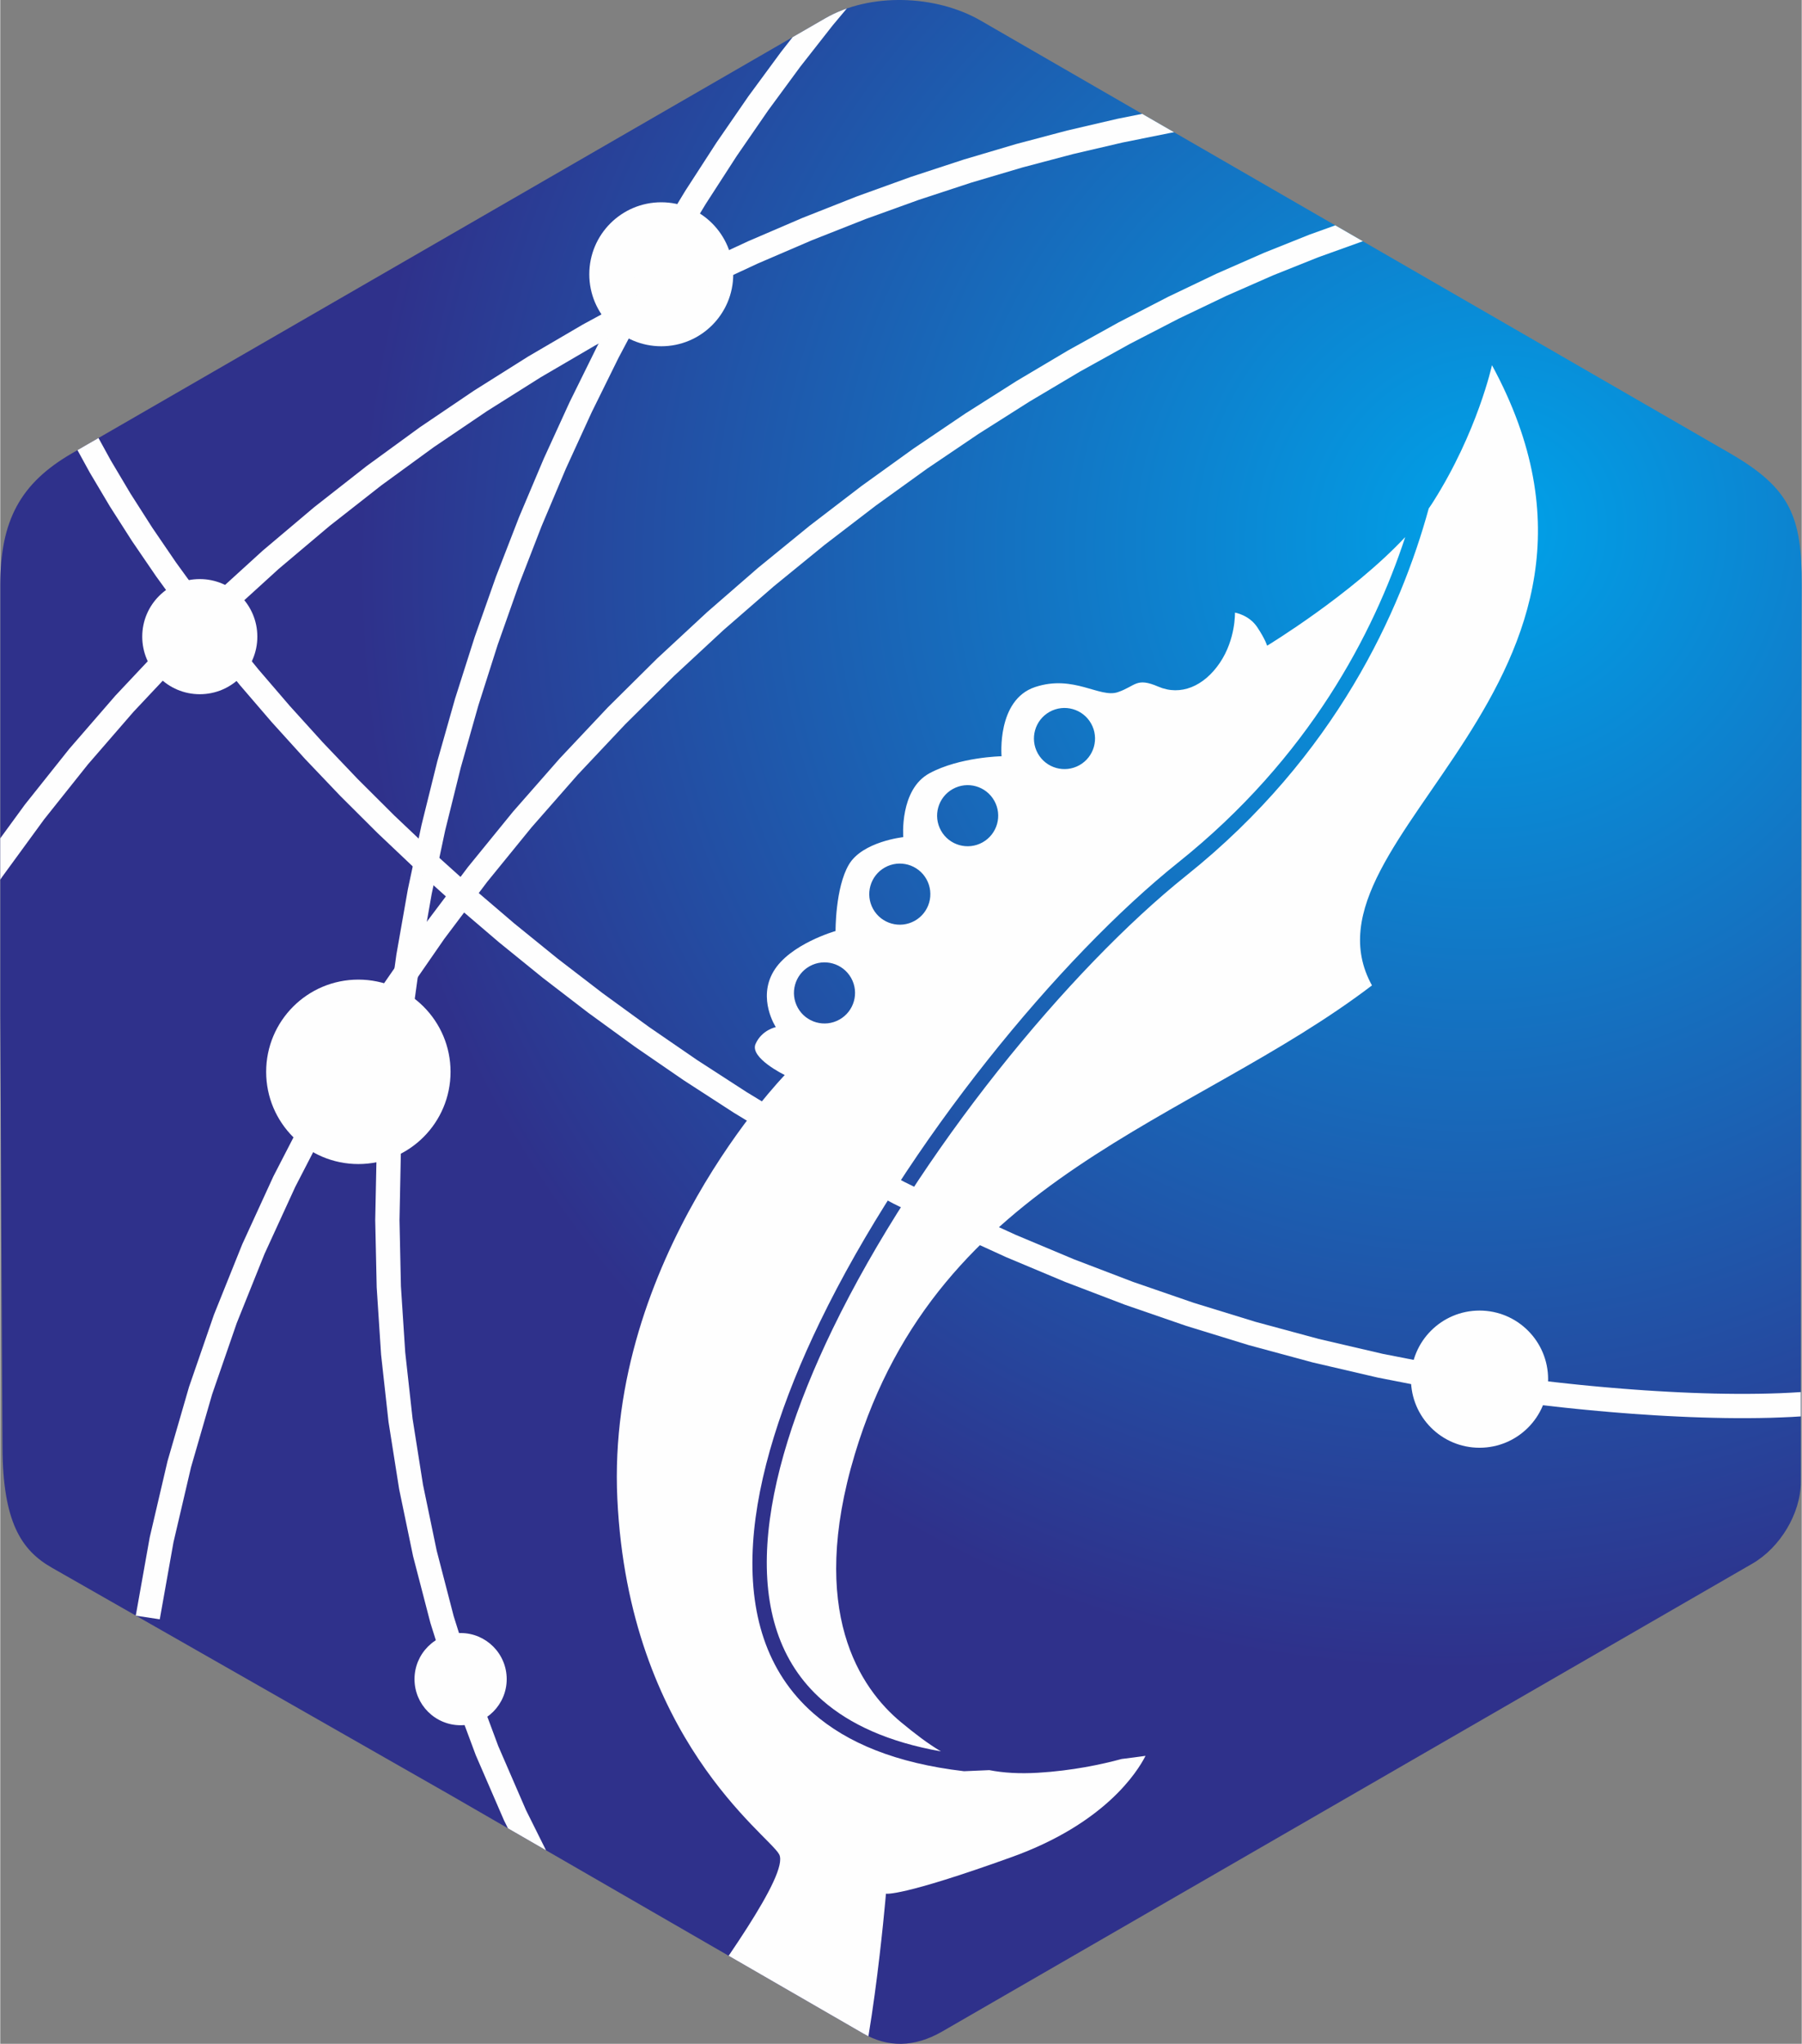 <?xml version="1.0" encoding="UTF-8"?>
<!DOCTYPE svg PUBLIC "-//W3C//DTD SVG 1.1//EN" "http://www.w3.org/Graphics/SVG/1.1/DTD/svg11.dtd">
<!-- Creator: CorelDRAW 2020 (64-Bit) -->
<svg xmlns="http://www.w3.org/2000/svg" xml:space="preserve" width="814px" height="923px" version="1.1" shape-rendering="geometricPrecision" text-rendering="geometricPrecision" image-rendering="optimizeQuality" fill-rule="evenodd" clip-rule="evenodd"
viewBox="0 0 80.074 90.822"
 xmlns:xlink="http://www.w3.org/1999/xlink"
 xmlns:xodm="http://www.corel.com/coreldraw/odm/2003">
 <rect x="0" y="0" width="80.074" height="90.822" fill="#808080" stroke="none"/>
 <defs>
   <radialGradient id="id0" gradientUnits="userSpaceOnUse" gradientTransform="matrix(-1.403 1.558 -1.502 -1.352 195 -48)" cx="66.462" cy="23.614" r="24.522" fx="66.462" fy="23.614">
    <stop offset="0" stop-opacity="1" stop-color="#00A2E9"/>
    <stop offset="1" stop-opacity="1" stop-color="#2F318B"/>
   </radialGradient>
   <clipPath id="id1">
    <path d="M43.585 0.919l16.471 9.509 16.821 9.711c2.714,1.568 3.204,2.833 3.197,5.874l-0.042 19.044 0 20.798c0,1.404 -0.931,2.923 -2.147,3.625l-17.829 10.294 -18.187 10.5c-1.245,0.719 -2.429,0.713 -3.517,0.085l-18.333 -10.585 -17.721 -10.107c-1.376,-0.784 -2.183,-2.045 -2.2,-5.363l-0.098 -19.203 0 -19.088c0,-2.886 0.892,-4.542 3.197,-5.874l16.822 -9.711 16.651 -9.614c1.997,-1.153 4.919,-1.048 6.915,0.105z"/>
   </clipPath>
 </defs>
 <g id="Layer_x0020_1">
  <path fill="url(#id0)" d="M43.585 0.919l16.471 9.509 16.821 9.711c2.714,1.568 3.204,2.833 3.197,5.874l-0.042 19.044 0 20.798c0,1.404 -0.931,2.923 -2.147,3.625l-17.829 10.294 -18.187 10.5c-1.245,0.719 -2.429,0.713 -3.517,0.085l-18.333 -10.585 -17.721 -10.107c-1.376,-0.784 -2.183,-2.045 -2.2,-5.363l-0.098 -19.203 0 -19.088c0,-2.886 0.892,-4.542 3.197,-5.874l16.822 -9.711 16.651 -9.614c1.997,-1.153 4.919,-1.048 6.915,0.105z"/>
  <g clip-path="url(#id1)">
   <g id="_2977759689312">
    <circle fill="#FEFEFE" cx="29.381" cy="12.188" r="3.199"/>
    <circle fill="#FEFEFE" cx="15.917" cy="47.629" r="4.098"/>
    <circle fill="#FEFEFE" cx="20.462" cy="74.616" r="2.049"/>
    <circle fill="#FEFEFE" cx="65.752" cy="61.286" r="3.048"/>
    <g>
     <g>
      <polygon fill="#FEFEFE" fill-rule="nonzero" points="24.772,83.254 23.82,83.761 22.391,80.892 21.135,77.992 20.046,75.066 19.119,72.117 18.349,69.151 17.73,66.172 17.258,63.185 16.927,60.194 16.732,57.204 16.667,54.219 16.728,51.243 16.908,48.281 17.204,45.337 17.608,42.416 18.117,39.522 18.725,36.66 19.426,33.833 20.216,31.046 21.089,28.304 22.04,25.61 23.064,22.97 24.156,20.387 25.309,17.866 26.521,15.411 27.784,13.026 29.094,10.716 30.446,8.485 31.835,6.338 33.255,4.278 34.702,2.311 36.171,0.439 37.655,-1.331 38.47,-0.625 37.008,1.118 35.561,2.963 34.134,4.904 32.732,6.937 31.361,9.058 30.025,11.262 28.73,13.545 27.481,15.902 26.284,18.329 25.143,20.821 24.064,23.375 23.052,25.985 22.112,28.647 21.249,31.357 20.469,34.11 19.776,36.902 19.176,39.728 18.674,42.584 18.275,45.465 17.983,48.367 17.805,51.286 17.746,54.218 17.809,57.157 18.001,60.1 18.327,63.042 18.791,65.979 19.399,68.906 20.155,71.82 21.066,74.716 22.135,77.589 23.369,80.437 "/>
     </g>
     <g>
      <polygon fill="#FEFEFE" fill-rule="nonzero" points="7.09,71.957 6.023,71.796 6.643,68.319 7.435,64.929 8.391,61.629 9.5,58.418 10.754,55.297 12.143,52.268 13.658,49.332 15.289,46.489 17.028,43.74 18.864,41.086 20.789,38.528 22.794,36.066 24.869,33.702 27.005,31.435 29.192,29.267 31.422,27.199 33.686,25.231 35.974,23.365 38.277,21.6 40.586,19.938 42.892,18.379 45.186,16.924 47.458,15.575 49.7,14.331 51.902,13.194 54.056,12.164 56.153,11.243 58.183,10.43 60.138,9.727 62.009,9.135 63.788,8.655 65.466,8.287 65.669,9.346 64.045,9.702 62.313,10.17 60.484,10.749 58.566,11.438 56.57,12.237 54.506,13.144 52.382,14.16 50.209,15.282 47.995,16.51 45.75,17.844 43.483,19.281 41.203,20.822 38.92,22.466 36.643,24.211 34.381,26.056 32.143,28.002 29.939,30.046 27.777,32.188 25.667,34.427 23.618,36.762 21.639,39.193 19.739,41.717 17.927,44.335 16.213,47.046 14.605,49.848 13.113,52.74 11.745,55.723 10.511,58.795 9.419,61.955 8.479,65.202 7.699,68.536 "/>
     </g>
     <g>
      <path fill="#FEFEFE" fill-rule="nonzero" d="M64.354 60.728l-0.187 1.062 -2.943 -0.575 -2.891 -0.673 -2.836 -0.767 -2.782 -0.856 -2.725 -0.94 -2.668 -1.019 -2.608 -1.094 -2.548 -1.163 -2.486 -1.229 -2.423 -1.289 -2.359 -1.345 -2.294 -1.395 -2.227 -1.442 -2.158 -1.483 -2.09 -1.52 -2.018 -1.551 -1.947 -1.579 -1.874 -1.602 -1.799 -1.619 -1.723 -1.632 -1.647 -1.641 -1.568 -1.645 -1.488 -1.643 -1.408 -1.638 -1.326 -1.628 -1.242 -1.613 -1.158 -1.594 -1.072 -1.569 -0.985 -1.541 -0.896 -1.508 -0.807 -1.471 -0.715 -1.428 0.973 -0.464 0.697 1.391 0.788 1.436 0.878 1.477 0.967 1.513 1.053 1.543 1.14 1.569 1.224 1.589 1.308 1.606 1.389 1.616 1.47 1.623 1.549 1.625 1.627 1.621 1.704 1.614 1.778 1.6 1.853 1.584 1.925 1.561 1.996 1.534 2.066 1.503 2.135 1.467 2.202 1.425 2.267 1.38 2.332 1.329 2.395 1.274 2.457 1.215 2.518 1.149 2.577 1.081 2.634 1.007 2.691 0.928 2.747 0.845 2.8 0.757 2.853 0.665 2.905 0.567zm17.356 0.961l0.153 1.068 -0.421 0.056 -0.433 0.048 -0.446 0.041 -0.457 0.034 -0.467 0.029 -0.477 0.021 -0.485 0.017 -0.493 0.01 -0.499 0.005 -0.505 0 -0.51 -0.005 -0.514 -0.01 -0.516 -0.014 -0.518 -0.018 -0.519 -0.023 -0.519 -0.026 -0.518 -0.029 -0.516 -0.033 -0.513 -0.036 -0.508 -0.039 -0.504 -0.041 -0.497 -0.044 -0.491 -0.046 -0.482 -0.047 -0.474 -0.049 -0.463 -0.051 -0.453 -0.052 -0.441 -0.053 -0.427 -0.054 -0.414 -0.054 -0.399 -0.054 -0.383 -0.055 0.155 -1.067 0.377 0.053 0.393 0.054 0.408 0.053 0.422 0.053 0.435 0.053 0.447 0.051 0.458 0.05 0.467 0.049 0.477 0.047 0.485 0.045 0.491 0.043 0.498 0.041 0.502 0.038 0.506 0.036 0.509 0.032 0.51 0.029 0.512 0.026 0.511 0.022 0.51 0.018 0.507 0.014 0.505 0.009 0.499 0.005 0.495 0 0.488 -0.005 0.48 -0.01 0.472 -0.015 0.462 -0.022 0.452 -0.027 0.439 -0.033 0.427 -0.039 0.413 -0.046 0.397 -0.053z"/>
     </g>
     <g>
      <polygon fill="#FEFEFE" fill-rule="nonzero" points="-4.949,47.31 -5.908,46.815 -4.306,43.875 -2.6,41.052 -0.798,38.346 1.094,35.755 3.068,33.277 5.119,30.911 7.24,28.656 9.424,26.51 11.663,24.471 13.952,22.539 16.283,20.712 18.65,18.987 21.047,17.365 23.466,15.842 25.9,14.418 28.344,13.092 30.79,11.861 33.233,10.724 35.664,9.68 38.078,8.727 40.468,7.864 42.827,7.09 45.149,6.402 47.426,5.799 49.654,5.28 51.824,4.844 53.932,4.488 55.969,4.212 57.929,4.015 59.807,3.894 61.595,3.848 63.289,3.877 63.246,4.955 61.601,4.927 59.856,4.971 58.018,5.089 56.095,5.283 54.094,5.554 52.021,5.904 49.883,6.334 47.687,6.846 45.44,7.44 43.148,8.119 40.819,8.884 38.459,9.736 36.075,10.677 33.673,11.709 31.261,12.831 28.844,14.047 26.43,15.358 24.025,16.764 21.637,18.268 19.27,19.87 16.934,21.572 14.633,23.376 12.374,25.282 10.165,27.293 8.011,29.41 5.92,31.634 3.898,33.966 1.951,36.409 0.086,38.963 -1.69,41.63 -3.37,44.412 "/>
     </g>
    </g>
    <circle fill="#FEFEFE" cx="8.869" cy="28.291" r="2.558"/>
    <path fill="#FEFEFE" d="M28.775 94.061c0,0 -0.513,-1.283 1.31,-3.879 1.823,-2.595 5,-6.907 4.537,-7.779 -0.463,-0.872 -6.683,-5.133 -7.193,-15.795 -0.51,-10.662 7.441,-18.836 7.441,-18.836 0,0 -1.571,-0.762 -1.297,-1.383 0.275,-0.622 0.9,-0.747 0.9,-0.747 0,0 -0.824,-1.251 -0.104,-2.472 0.719,-1.22 2.759,-1.798 2.759,-1.798 0,0 -0.014,-1.924 0.592,-2.952 0.606,-1.027 2.418,-1.22 2.418,-1.22 0,0 -0.175,-2.118 1.169,-2.84 1.344,-0.723 3.2,-0.754 3.2,-0.754 0,0 -0.223,-2.505 1.49,-3.075 1.714,-0.569 2.873,0.502 3.678,0.227 0.804,-0.274 0.809,-0.672 1.798,-0.246 0.989,0.425 2.026,-0.009 2.736,-1.058 0.709,-1.048 0.672,-2.231 0.672,-2.231 0,0 0.629,0.101 0.993,0.651 0.365,0.551 0.436,0.82 0.436,0.82 0,0 3.746,-2.27 6.139,-4.828 -1.397,4.251 -4.253,9.795 -10.091,14.461 -5.252,4.197 -12.076,12.466 -15.922,20.41 -1.672,3.454 -2.788,6.858 -2.976,9.854 -0.191,3.059 0.575,5.695 2.678,7.541 1.501,1.317 3.684,2.222 6.686,2.574l0.022 0.002 0.022 -0.001c0.371,-0.013 0.734,-0.03 1.093,-0.047 0.631,0.122 1.335,0.165 2.156,0.117 1.529,-0.09 2.845,-0.373 3.726,-0.612 0.362,-0.045 0.717,-0.091 1.063,-0.14 -0.367,0.722 -1.812,3.008 -5.939,4.495 -4.956,1.785 -5.599,1.63 -5.599,1.63 0,0 -0.701,8.356 -1.894,10.691 -0.729,1.426 -1.754,2.426 -2.442,2.988 -0.022,-0.037 -6.004,-3.74 -6.158,-3.62l-0.143 0.111c0.013,-0.084 0.028,-0.171 0.044,-0.259zm34.719 -71.467c0.068,-0.096 0.133,-0.193 0.194,-0.29 1.974,-3.114 2.617,-6.076 2.617,-6.076 7.669,14.127 -8.983,20.964 -5.334,27.561 -8.043,6.126 -19.259,8.43 -22.986,20.83 -2.102,6.992 0.238,10.413 2.06,11.917 0.609,0.504 1.176,0.939 1.766,1.29 -2.317,-0.41 -4.045,-1.196 -5.272,-2.273 -1.92,-1.684 -2.618,-4.11 -2.442,-6.932 0.181,-2.884 1.267,-6.187 2.897,-9.555 3.8,-7.848 10.538,-16.012 15.721,-20.155 6.675,-5.335 9.546,-11.814 10.779,-16.317zm-15.006 9.56c-0.366,-0.654 -1.194,-0.887 -1.848,-0.521 -0.654,0.367 -0.887,1.194 -0.521,1.849 0.367,0.654 1.194,0.887 1.848,0.521 0.655,-0.367 0.888,-1.195 0.521,-1.849zm-4.304 3.43c-0.367,-0.655 -1.194,-0.888 -1.848,-0.521 -0.654,0.366 -0.888,1.194 -0.521,1.848 0.366,0.654 1.194,0.887 1.848,0.521 0.654,-0.367 0.888,-1.194 0.521,-1.848zm-3.016 3.485c-0.366,-0.654 -1.194,-0.887 -1.848,-0.521 -0.654,0.367 -0.887,1.194 -0.521,1.849 0.367,0.654 1.194,0.887 1.848,0.521 0.655,-0.367 0.888,-1.194 0.521,-1.849zm-3.347 4.39c-0.367,-0.654 -1.194,-0.887 -1.848,-0.521 -0.654,0.367 -0.888,1.194 -0.521,1.849 0.366,0.654 1.194,0.887 1.848,0.52 0.654,-0.366 0.888,-1.194 0.521,-1.848z"/>
   </g>
  </g>
  <path fill="none" d="M43.585 0.919l16.471 9.509 16.821 9.711c2.714,1.568 3.204,2.833 3.197,5.874l-0.042 19.044 0 20.798c0,1.404 -0.931,2.923 -2.147,3.625l-17.829 10.294 -18.187 10.5c-1.245,0.719 -2.429,0.713 -3.517,0.085l-18.333 -10.585 -17.721 -10.107c-1.376,-0.784 -2.183,-2.045 -2.2,-5.363l-0.098 -19.203 0 -19.088c0,-2.886 0.892,-4.542 3.197,-5.874l16.822 -9.711 16.651 -9.614c1.997,-1.153 4.919,-1.048 6.915,0.105z"/>
 </g>
</svg>

